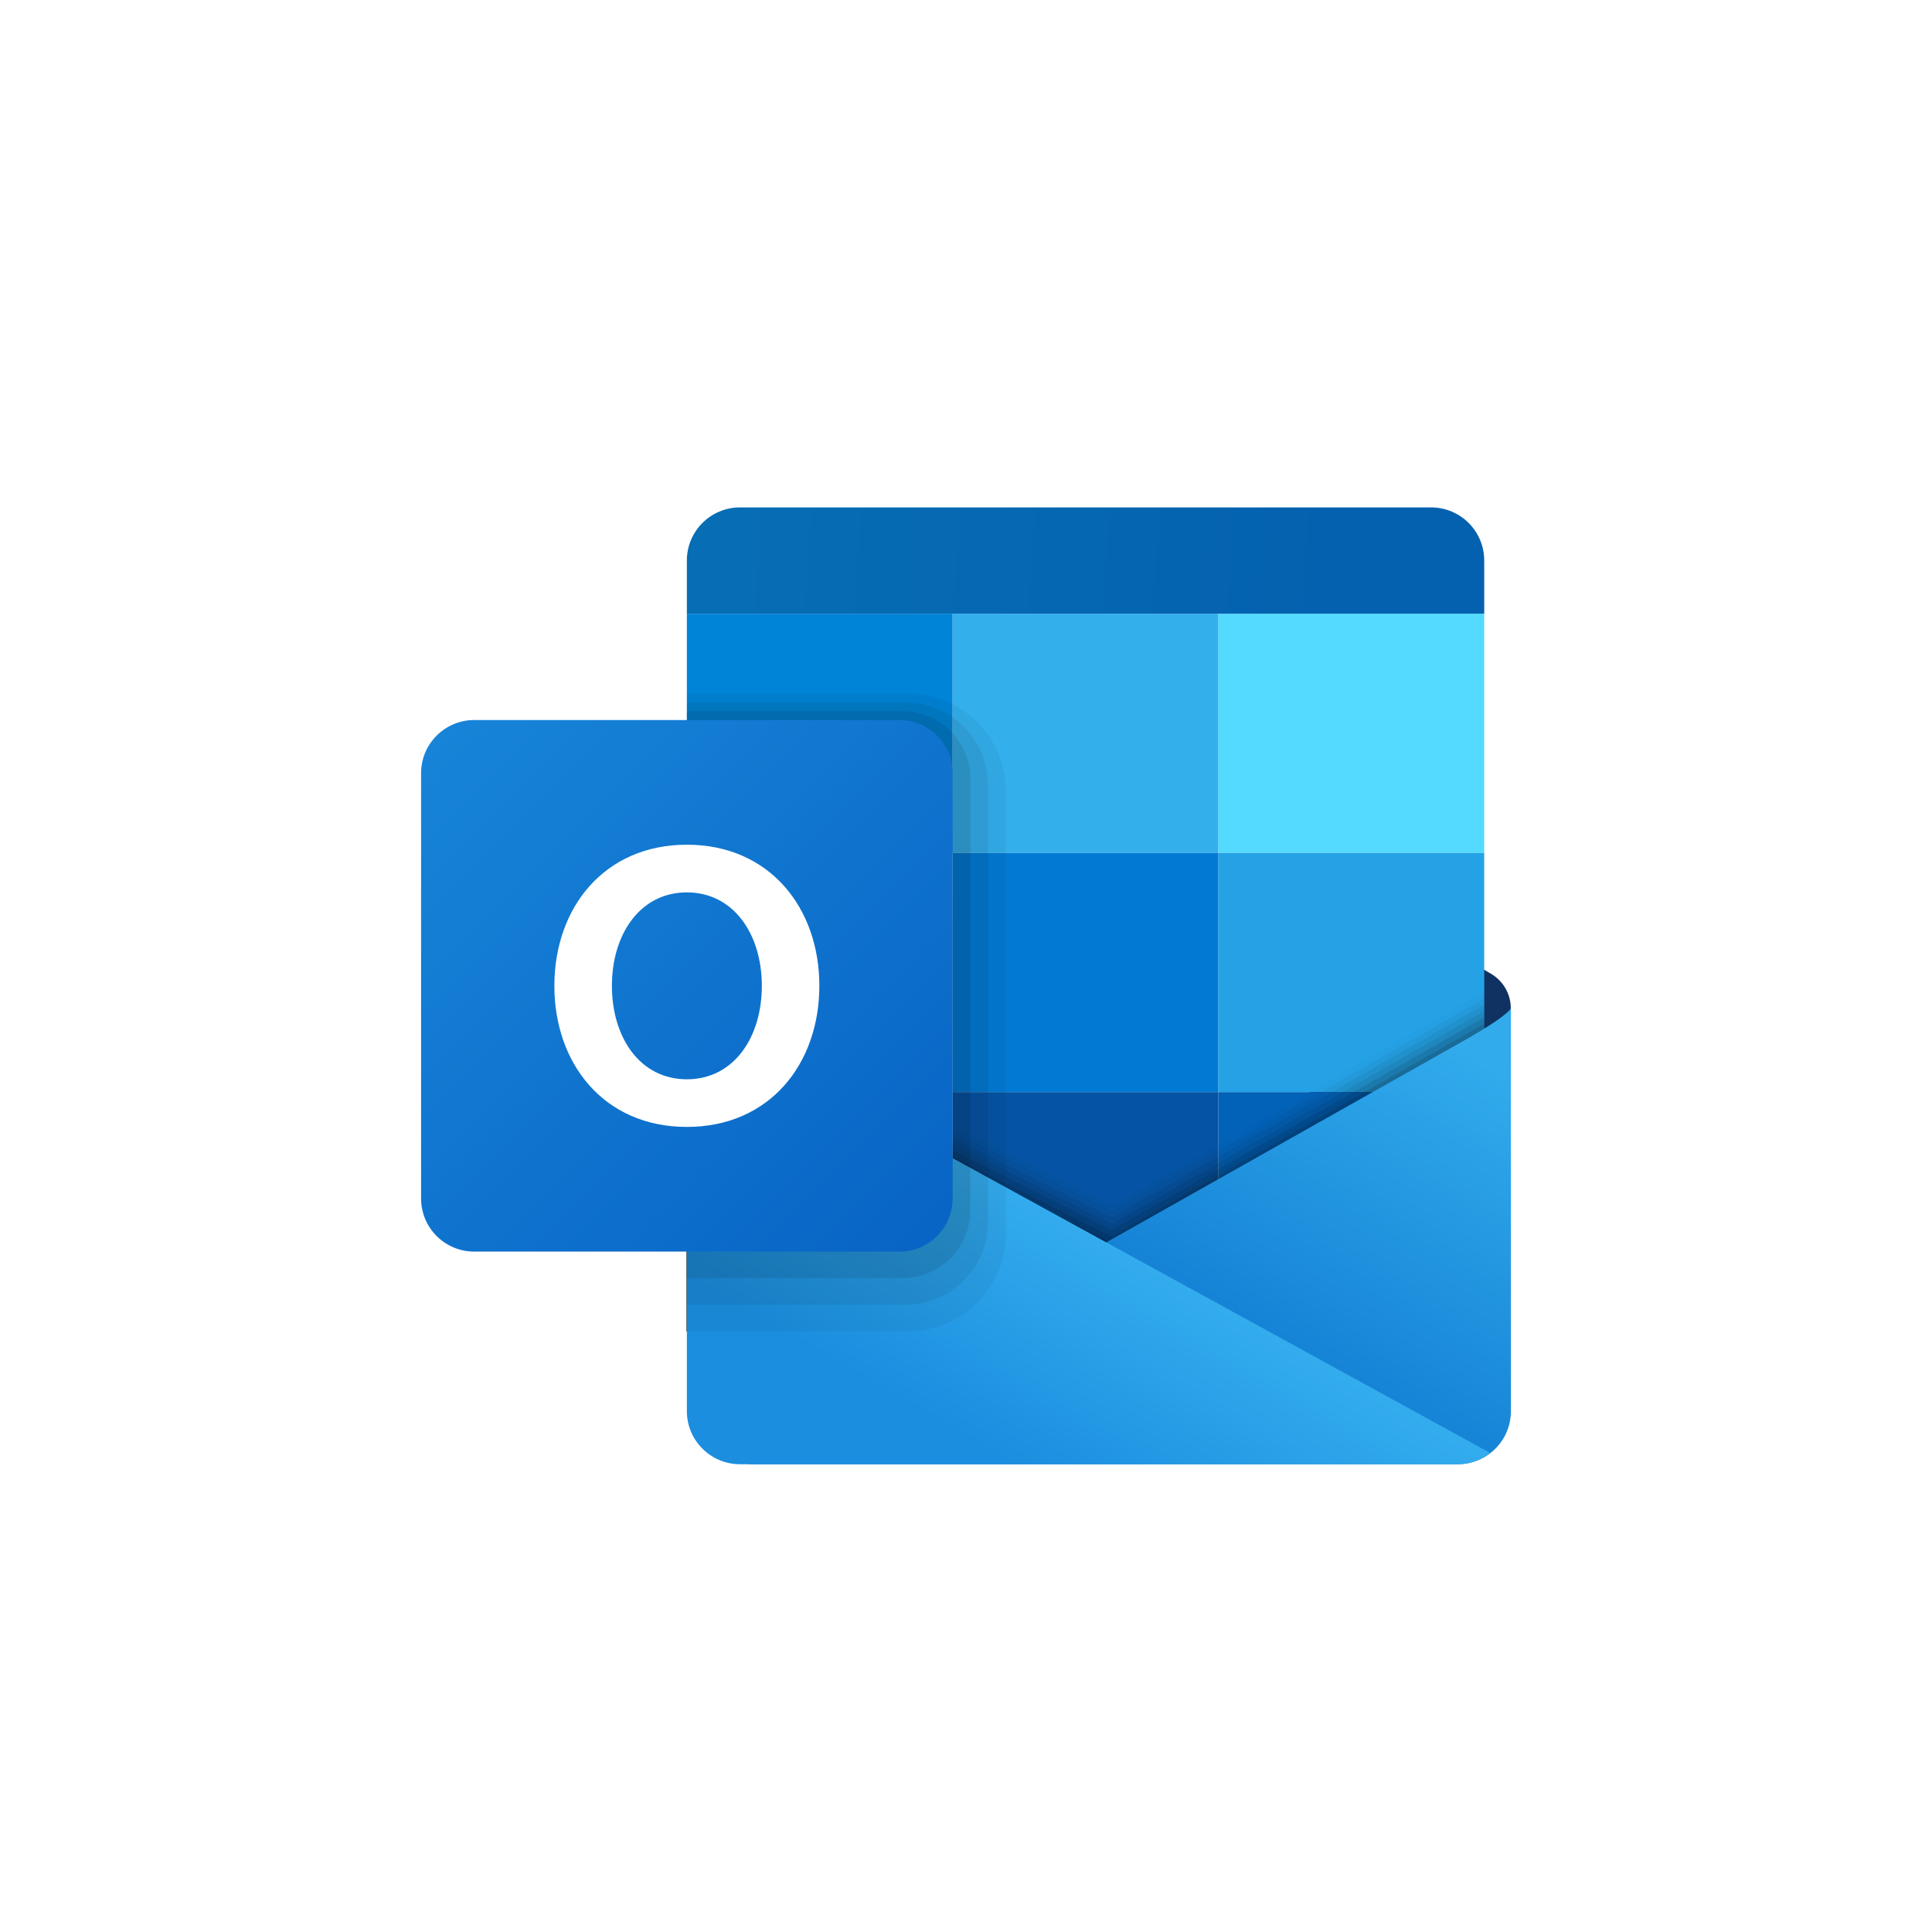 <svg width="195" height="195" viewBox="0 0 195 195" fill="none" xmlns="http://www.w3.org/2000/svg">
<g filter="url(#filter0_bd_87_8482)">
<path d="M150.489 96.284L132.22 85.643V116.745H152.487V99.761C152.487 98.329 151.725 97.006 150.489 96.284Z" fill="#103262"/>
<path d="M69.326 59.944H96.152V84.087H69.326V59.944Z" fill="#0084D7"/>
<path d="M96.152 59.944H122.978V84.087H96.152V59.944Z" fill="#33AFEC"/>
<path d="M122.979 59.944H149.805V84.087H122.979V59.944Z" fill="#54DAFF"/>
<path d="M96.152 84.087H122.978V108.231H96.152V84.087Z" fill="#027AD4"/>
<path d="M96.152 108.23H122.978V132.374H96.152V108.23Z" fill="#0553A4"/>
<path d="M122.979 84.087H149.805V108.231H122.979V84.087Z" fill="#25A2E5"/>
<path d="M122.979 108.23H149.805V132.374H122.979V108.23Z" fill="#0262B8"/>
<path opacity="0.019" d="M69.326 132.374H149.805V98.138L112.221 119.599L69.326 98.138V132.374Z" fill="black"/>
<path opacity="0.038" d="M69.326 132.374H149.805V98.777L112.221 120.238L69.326 98.777V132.374Z" fill="black"/>
<path opacity="0.057" d="M69.326 132.374H149.805V99.415L112.221 120.876L69.326 99.415V132.374Z" fill="black"/>
<path opacity="0.076" d="M69.326 132.374H149.805V100.054L112.221 121.515L69.326 100.054V132.374Z" fill="black"/>
<path opacity="0.095" d="M69.326 132.374H149.805V100.692L112.221 122.153L69.326 100.692V132.374Z" fill="black"/>
<path opacity="0.114" d="M69.326 132.374H149.805V101.333L112.221 122.794L69.326 101.333V132.374Z" fill="black"/>
<path opacity="0.133" d="M69.326 132.374H149.805V101.972L112.221 123.433L69.326 101.972V132.374Z" fill="black"/>
<path opacity="0.152" d="M69.326 132.374H149.805V102.61L112.221 124.071L69.326 102.61V132.374Z" fill="black"/>
<path opacity="0.171" d="M69.326 132.374H149.805V103.249L112.221 124.709L69.326 103.249V132.374Z" fill="black"/>
<path opacity="0.191" d="M69.326 132.374H149.805V103.887L112.221 125.348L69.326 103.887V132.374Z" fill="black"/>
<path opacity="0.209" d="M69.326 132.374H149.805V104.525L112.221 125.986L69.326 104.525V132.374Z" fill="black"/>
<path opacity="0.229" d="M69.326 132.374H149.805V105.164L112.221 126.625L69.326 105.164V132.374Z" fill="black"/>
<path opacity="0.248" d="M69.326 132.374H149.805V105.802L112.221 127.263L69.326 105.802V132.374Z" fill="black"/>
<path opacity="0.267" d="M69.326 132.374H149.805V106.441L112.221 127.902L69.326 106.441V132.374Z" fill="black"/>
<path opacity="0.286" d="M69.326 132.374H149.805V107.079L112.221 128.54L69.326 107.079V132.374Z" fill="black"/>
<path opacity="0.305" d="M69.326 132.374H149.805V107.721L112.221 129.182L69.326 107.721V132.374Z" fill="black"/>
<path opacity="0.324" d="M69.326 132.374H149.805V108.359L112.221 129.82L69.326 108.359V132.374Z" fill="black"/>
<path opacity="0.343" d="M69.326 132.374H149.805V108.998L112.221 130.458L69.326 108.998V132.374Z" fill="black"/>
<path opacity="0.362" d="M69.326 132.374H149.805V109.636L112.221 131.097L69.326 109.636V132.374Z" fill="black"/>
<path opacity="0.381" d="M69.326 132.374H149.805V110.275L112.221 131.736L69.326 110.275V132.374Z" fill="black"/>
<path opacity="0.4" d="M69.326 132.374H149.805V110.913L112.221 132.374L69.326 110.913V132.374Z" fill="black"/>
<path d="M75.875 145.787H147.133C150.095 145.787 152.495 143.402 152.498 140.438C152.506 128.31 152.487 99.761 152.487 99.761C152.487 99.761 152.469 100.357 147.79 103.013C143.112 105.669 74.005 144.623 74.005 144.623C74.005 144.623 74.633 145.787 75.875 145.787Z" fill="url(#paint0_linear_87_8482)"/>
<path d="M149.805 59.943H69.326V54.578C69.326 51.614 71.727 49.213 74.691 49.213H144.439C147.404 49.213 149.805 51.614 149.805 54.578V59.943Z" fill="url(#paint1_linear_87_8482)"/>
<path d="M69.326 100.183V140.422C69.326 143.386 71.727 145.787 74.691 145.787H114.931H147.133C148.372 145.787 149.501 145.352 150.408 144.647L69.326 100.183Z" fill="url(#paint2_linear_87_8482)"/>
<path opacity="0.05" d="M91.643 67.992H69.326V132.374H91.643C97.097 132.374 101.518 127.953 101.518 122.499V77.866C101.518 72.412 97.097 67.992 91.643 67.992Z" fill="black"/>
<path opacity="0.07" d="M91.359 129.691H69.326V68.884H91.359C95.983 68.884 99.731 72.632 99.731 77.257V121.319C99.728 125.943 95.981 129.691 91.359 129.691Z" fill="black"/>
<path opacity="0.09" d="M91.071 127.009H69.326V69.781H91.071C94.865 69.781 97.939 72.855 97.939 76.648V120.141C97.942 123.935 94.865 127.009 91.071 127.009Z" fill="black"/>
<path d="M90.787 124.326H47.865C44.901 124.326 42.5 121.925 42.5 118.961V76.039C42.5 73.075 44.901 70.674 47.865 70.674H90.787C93.751 70.674 96.152 73.075 96.152 76.039V118.961C96.152 121.925 93.751 124.326 90.787 124.326Z" fill="url(#paint3_linear_87_8482)"/>
<path d="M69.326 83.258C60.98 83.258 55.953 89.634 55.953 97.5C55.953 105.365 60.962 111.742 69.326 111.742C77.693 111.742 82.699 105.365 82.699 97.502C82.699 89.634 77.672 83.258 69.326 83.258ZM69.326 106.935C64.591 106.935 61.761 102.712 61.761 97.502C61.761 92.293 64.605 88.07 69.326 88.07C74.047 88.07 76.894 92.296 76.894 97.502C76.894 102.709 74.058 106.935 69.326 106.935Z" fill="white"/>
</g>
<defs>
<filter id="filter0_bd_87_8482" x="38.5" y="45.213" width="118" height="106.574" filterUnits="userSpaceOnUse" color-interpolation-filters="sRGB">
<feFlood flood-opacity="0" result="BackgroundImageFix"/>
<feGaussianBlur in="BackgroundImageFix" stdDeviation="2"/>
<feComposite in2="SourceAlpha" operator="in" result="effect1_backgroundBlur_87_8482"/>
<feColorMatrix in="SourceAlpha" type="matrix" values="0 0 0 0 0 0 0 0 0 0 0 0 0 0 0 0 0 0 127 0" result="hardAlpha"/>
<feOffset dy="2"/>
<feGaussianBlur stdDeviation="2"/>
<feComposite in2="hardAlpha" operator="out"/>
<feColorMatrix type="matrix" values="0 0 0 0 1 0 0 0 0 1 0 0 0 0 1 0 0 0 1 0"/>
<feBlend mode="normal" in2="effect1_backgroundBlur_87_8482" result="effect2_dropShadow_87_8482"/>
<feBlend mode="normal" in="SourceGraphic" in2="effect2_dropShadow_87_8482" result="shape"/>
</filter>
<linearGradient id="paint0_linear_87_8482" x1="138.873" y1="98.994" x2="121.063" y2="129.756" gradientUnits="userSpaceOnUse">
<stop stop-color="#31ABEC"/>
<stop offset="1" stop-color="#1582D5"/>
</linearGradient>
<linearGradient id="paint1_linear_87_8482" x1="71.11" y1="51.874" x2="145.204" y2="57.459" gradientUnits="userSpaceOnUse">
<stop offset="0.042" stop-color="#076DB4"/>
<stop offset="0.85" stop-color="#0461AF"/>
</linearGradient>
<linearGradient id="paint2_linear_87_8482" x1="109.976" y1="122.228" x2="97.864" y2="143.373" gradientUnits="userSpaceOnUse">
<stop stop-color="#33ACEE"/>
<stop offset="1" stop-color="#1B8EDF"/>
</linearGradient>
<linearGradient id="paint3_linear_87_8482" x1="43.922" y1="72.095" x2="94.57" y2="122.743" gradientUnits="userSpaceOnUse">
<stop stop-color="#1784D8"/>
<stop offset="1" stop-color="#0864C5"/>
</linearGradient>
</defs>
</svg>
